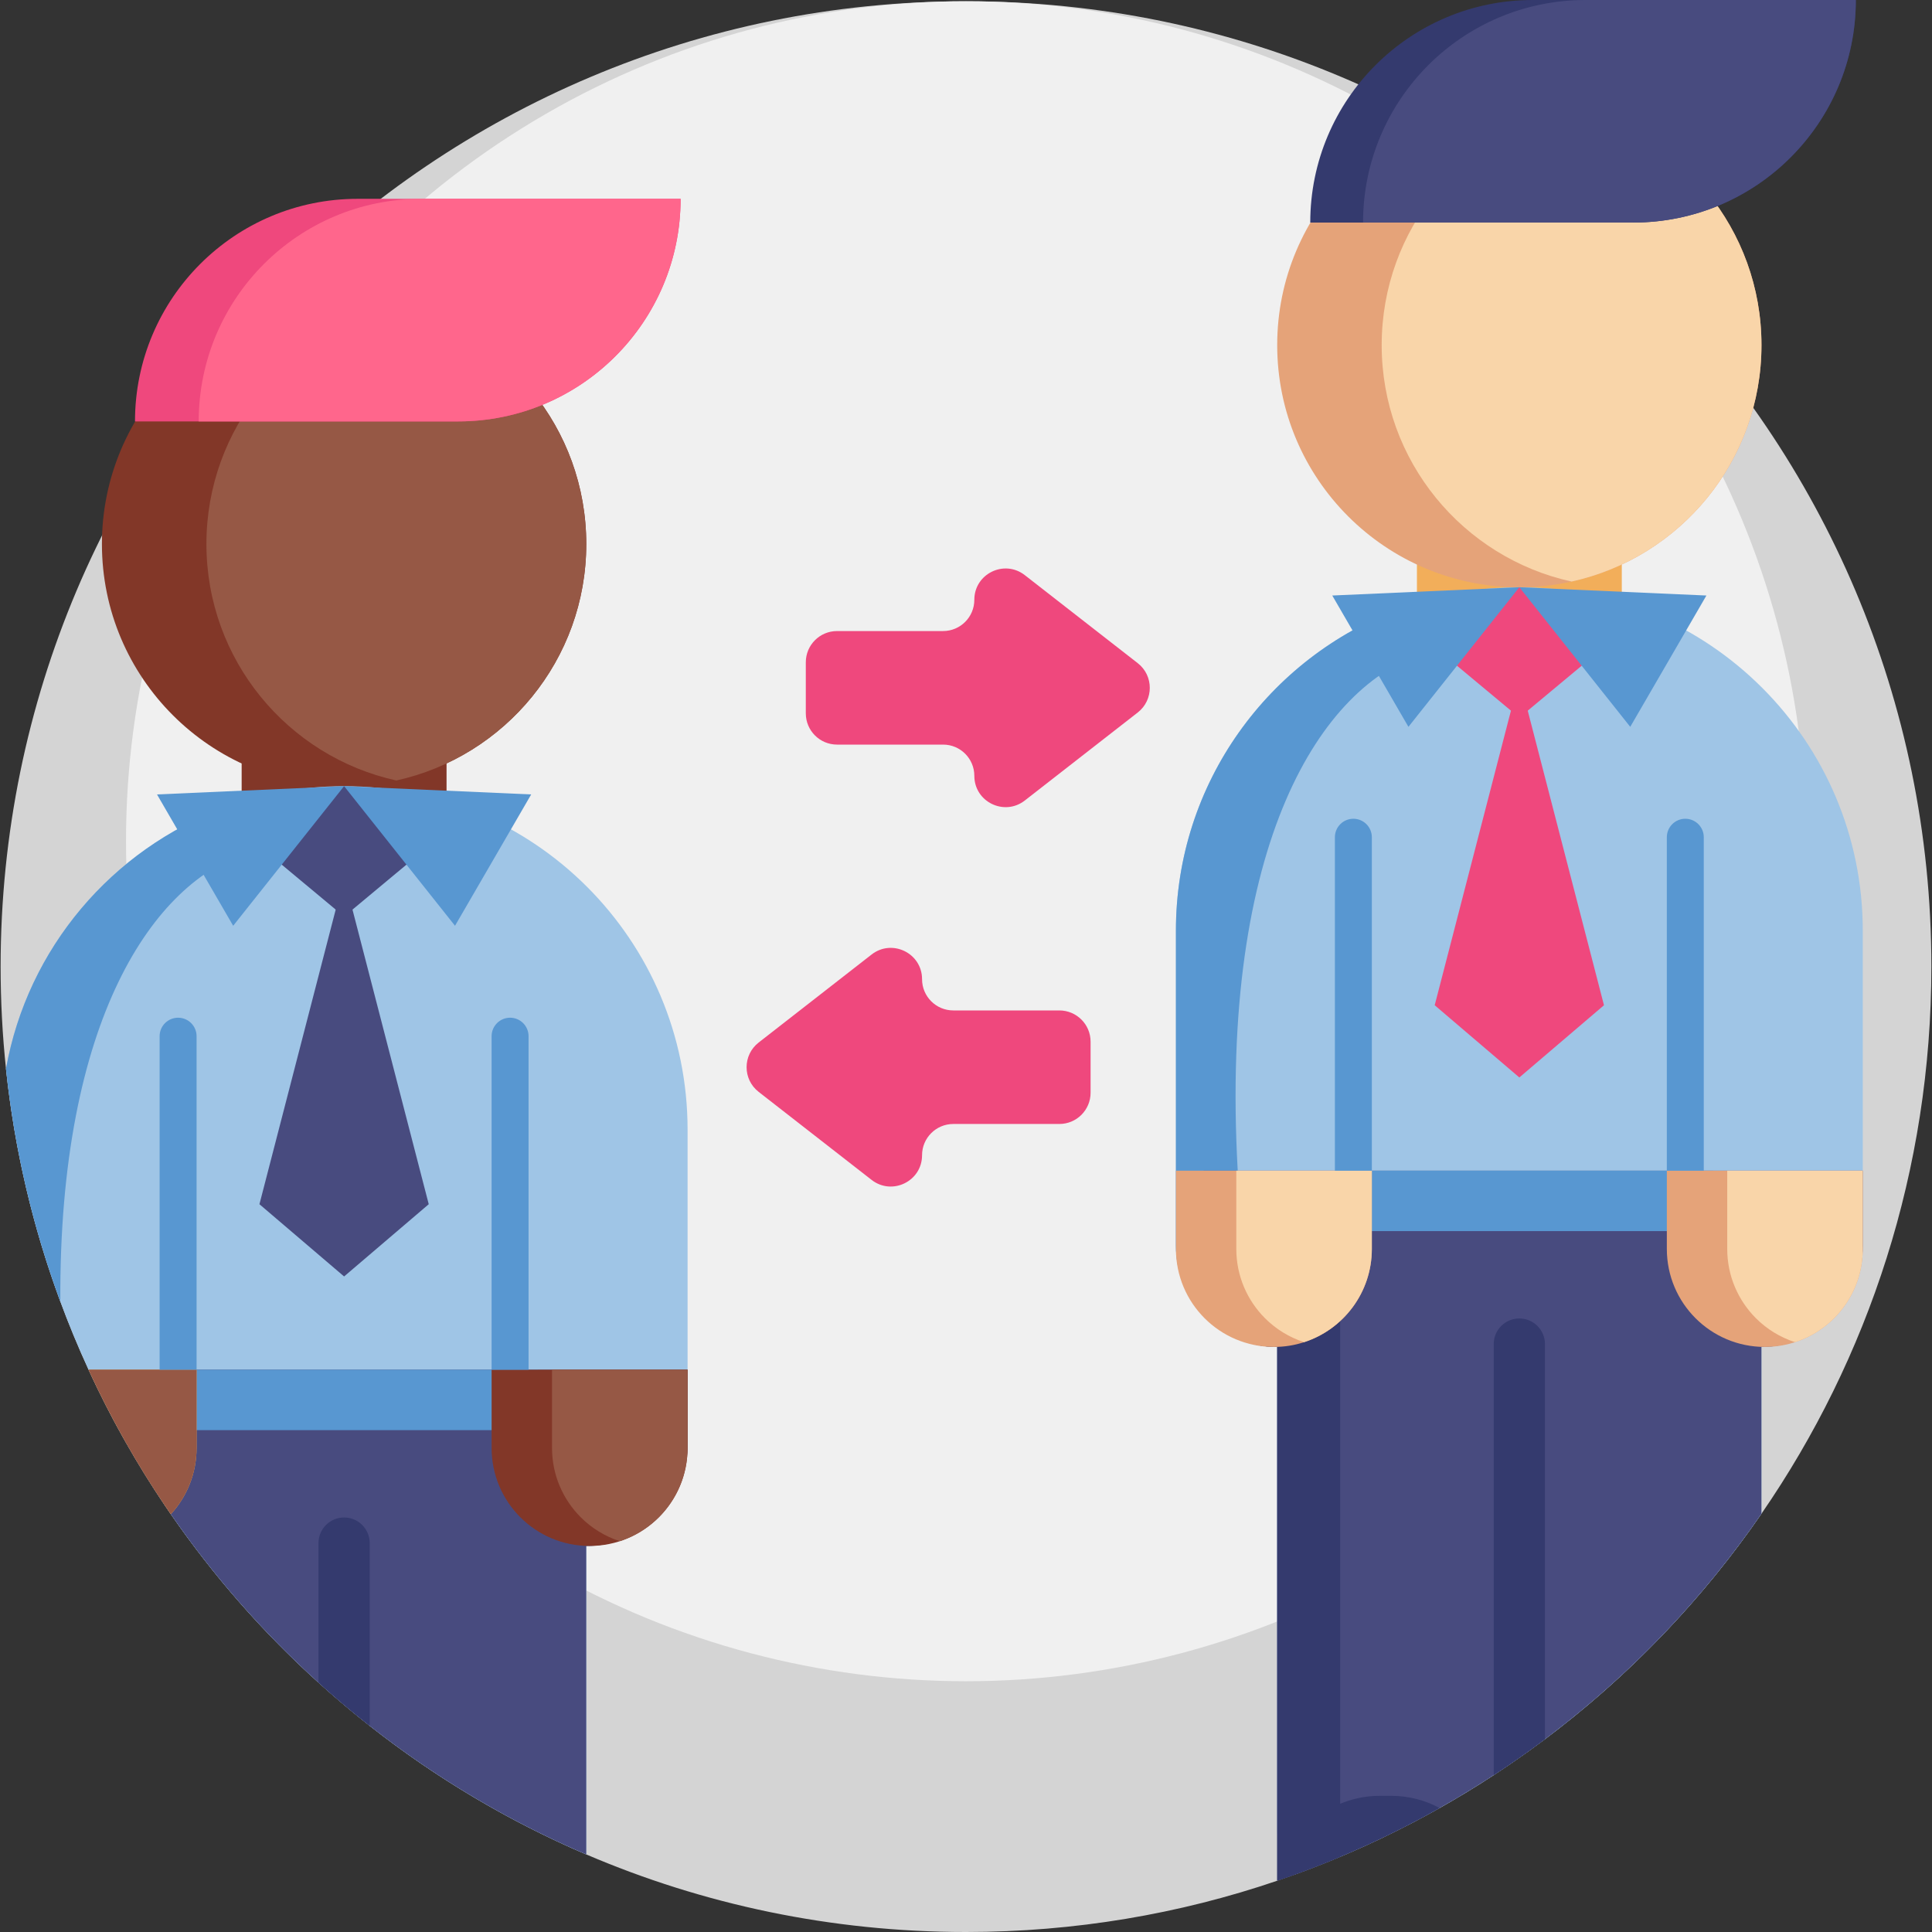 <?xml version="1.0" encoding="iso-8859-1"?>
<!-- Generator: Adobe Illustrator 19.0.0, SVG Export Plug-In . SVG Version: 6.00 Build 0)  -->
<svg version="1.1" id="Capa_1" xmlns="http://www.w3.org/2000/svg" xmlns:xlink="http://www.w3.org/1999/xlink" x="0px" y="0px"
	 viewBox="0 0 512 512" style="enable-background:new 0 0 512 512;" xml:space="preserve">
<rect x="0" y="0" width="512" height="512" fill="#333333" stroke="none"/>
<path style="fill:#D4D4D4;" d="M511.833,256.167c0,53.829-16.624,103.785-45.037,145c-15.768,22.889-35.169,43.084-57.369,59.74
	c-4.417,3.31-8.949,6.485-13.575,9.513c-4.678,3.06-9.461,5.962-14.337,8.719c-8.5,4.793-17.292,9.126-26.356,12.927
	c-3.978,1.681-8.02,3.258-12.102,4.741c-1.378,0.501-2.757,0.982-4.146,1.451l-0.439,0.157C312.597,507.228,284.862,512,256,512
	c-35.733,0-69.754-7.32-100.642-20.561c-20.675-8.855-39.941-20.352-57.38-34.083c-4.657-3.655-9.189-7.477-13.575-11.455
	c-14.703-13.282-27.839-28.267-39.127-44.63c-0.533-0.762-1.055-1.535-1.577-2.308c-3.759-5.566-7.299-11.298-10.62-17.177
	c-3.446-6.109-6.662-12.384-9.607-18.796c-2.715-5.91-5.221-11.935-7.487-18.086c-7.236-19.537-12.144-40.213-14.4-61.661
	c-0.94-8.897-1.42-17.929-1.42-27.077C0.167,114.874,114.707,0.334,256,0.334S511.833,114.874,511.833,256.167z"/>
<circle style="fill:#F0F0F0;" cx="256" cy="222.94" r="222.606"/>
<g>
	<rect x="64.042" y="185.474" style="fill:#823728;" width="54.299" height="41.069"/>
	<path style="fill:#823728;" d="M155.366,144.162c0,30.69-21.542,56.346-50.331,62.674c-4.459,0.982-9.095,1.504-13.846,1.504
		c-35.441,0-64.178-28.737-64.178-64.178s28.737-64.167,64.178-64.167c4.751,0,9.388,0.522,13.846,1.504
		C133.824,87.827,155.366,113.473,155.366,144.162z"/>
</g>
<path style="fill:#965845;" d="M155.366,144.162c0,30.69-21.542,56.346-50.331,62.674c-28.789-6.328-50.331-31.984-50.331-62.674
	s21.542-56.335,50.331-62.663C133.824,87.827,155.366,113.473,155.366,144.162z"/>
<path style="fill:#9FC5E6;" d="M182.216,299.366v83.475c0,14.838-12.019,26.857-26.847,26.857h-0.01v81.741
	C97.07,466.472,49.924,420.474,23.474,362.99c-11.372-24.706-18.921-51.553-21.887-79.747c5.712-31.974,28.121-58.152,57.891-69.221
	c9.878-3.676,20.561-5.681,31.713-5.681C141.46,208.342,182.216,249.087,182.216,299.366z"/>
<path style="fill:#5897D1;" d="M65.974,225.853c-25.197,7.748-50.394,44.285-49.987,119.051
	c-7.236-19.537-12.144-40.213-14.4-61.661c5.712-31.974,28.121-58.152,57.891-69.221L65.974,225.853z"/>
<path style="fill:#484B7F;" d="M182.216,362.99v19.851c0,14.838-12.019,26.857-26.847,26.857h-0.01v81.741
	C97.07,466.472,49.924,420.474,23.474,362.99H182.216z"/>
<path style="fill:#343A6E;" d="M43.7,381.786v17.177c-3.759-5.566-7.299-11.298-10.62-17.177H43.7z"/>
<rect x="42.301" y="362.99" style="fill:#5897D1;" width="100.245" height="16.011"/>
<path style="fill:#F2AE5A;" d="M52.096,362.99v20.738c0,6.767-2.579,12.927-6.819,17.543c-0.533-0.762-1.055-1.535-1.577-2.308
	c-3.759-5.566-7.299-11.298-10.62-17.177c-3.446-6.109-6.662-12.384-9.607-18.796L52.096,362.99L52.096,362.99z"/>
<path style="fill:#965845;" d="M52.096,362.99v20.738c0,6.767-2.579,12.927-6.819,17.543c-0.533-0.762-1.055-1.535-1.577-2.308
	c-3.759-5.566-7.299-11.298-10.62-17.177c-3.446-6.109-6.662-12.384-9.607-18.796L52.096,362.99L52.096,362.99z"/>
<path style="fill:#823728;" d="M130.282,362.988h51.93v20.742c0,14.34-11.625,25.964-25.964,25.964l0,0
	c-14.34,0-25.964-11.625-25.964-25.964v-20.742H130.282z"/>
<path style="fill:#965845;" d="M182.213,362.988v20.738c0,11.549-7.529,21.333-17.95,24.706c-3.947-1.274-7.487-3.467-10.359-6.338
	c-4.699-4.699-7.612-11.194-7.612-18.368v-20.738L182.213,362.988L182.213,362.988z"/>
<polygon style="fill:#484B7F;" points="91.188,242.903 119.19,219.583 91.188,208.34 63.186,219.583 "/>
<g>
	<polygon style="fill:#5897D1;" points="91.188,208.34 61.794,245.341 41.606,210.533 	"/>
	<polygon style="fill:#5897D1;" points="91.188,208.34 120.583,245.341 140.771,210.533 	"/>
</g>
<polygon style="fill:#484B7F;" points="91.188,338.275 113.621,319.131 91.188,232.461 68.755,319.131 "/>
<g>
	<path style="fill:#5897D1;" d="M47.198,269.705L47.198,269.705c2.705,0,4.896,2.192,4.896,4.896v88.387h-9.793v-88.387
		C42.301,271.897,44.493,269.705,47.198,269.705z"/>
	<path style="fill:#5897D1;" d="M135.178,269.705L135.178,269.705c2.705,0,4.896,2.192,4.896,4.896v88.387h-9.793v-88.387
		C130.282,271.897,132.474,269.705,135.178,269.705z"/>
</g>
<path style="fill:#343A6E;" d="M97.979,408.936v48.42c-4.657-3.655-9.189-7.477-13.575-11.455v-36.965
	c0-3.749,3.039-6.787,6.787-6.787S97.979,405.187,97.979,408.936z"/>
<path style="fill:#EF487D;" d="M180.367,52.691c0,32.58-26.408,58.988-58.988,58.988H35.775c0-32.58,26.408-58.988,58.988-58.988
	C94.763,52.691,180.367,52.691,180.367,52.691z"/>
<path style="fill:#FF668C;" d="M180.367,52.691c0,32.58-26.408,58.988-58.988,58.988H52.66c0-32.58,26.408-58.988,58.988-58.988
	C111.648,52.691,180.367,52.691,180.367,52.691z"/>
<rect x="375.5" y="132.762" style="fill:#F2AE5A;" width="54.291" height="41.069"/>
<path style="fill:#E5A379;" d="M466.808,91.457c0,30.685-21.539,56.338-50.324,62.664c-4.458,0.982-9.094,1.504-13.844,1.504
	c-35.435,0-64.168-28.733-64.168-64.168s28.733-64.158,64.168-64.158c4.75,0,9.386,0.522,13.844,1.504
	C445.269,35.13,466.808,60.772,466.808,91.457z"/>
<path style="fill:#F9D5A9;" d="M466.808,91.457c0,30.685-21.539,56.338-50.324,62.664c-28.785-6.327-50.324-31.979-50.324-62.664
	c0-30.684,21.539-56.327,50.324-62.654C445.269,35.13,466.808,60.772,466.808,91.457z"/>
<path style="fill:#9FC5E6;" d="M493.653,246.633v83.464c0,14.838-12.019,26.857-26.847,26.857h-0.01v44.212
	c-30.011,43.554-73.158,77.335-123.74,95.64c-2.861-3.247-4.584-7.497-4.584-12.165V356.955c-6.673,0-12.781-2.443-17.48-6.474
	c-0.71-0.606-1.389-1.263-2.036-1.942c-4.542-4.814-7.33-11.288-7.33-18.441v-83.464c0-39.116,24.675-72.458,59.311-85.333
	c9.868-3.676,20.55-5.681,31.702-5.681C452.897,155.62,493.653,196.365,493.653,246.633z"/>
<path style="fill:#5897D1;" d="M328.011,310.25c1.096,19.586-1.827,32.303-7.016,40.227c-0.71-0.606-1.389-1.263-2.036-1.942
	c-4.541-4.813-7.329-11.286-7.329-18.438v-83.462c0-39.121,24.671-72.458,59.303-85.331l6.494,11.829
	C350.281,181.486,323.136,223.248,328.011,310.25z"/>
<path style="fill:#484B7F;" d="M493.653,310.247v19.851c0,14.838-12.019,26.857-26.847,26.857h-0.01v44.212
	c-30.909,44.86-75.768,79.36-128.324,97.248v-141.46c-7.685,0-14.629-3.237-19.516-8.416v-38.291H493.653z"/>
<path style="fill:#343A6E;" d="M355.159,329.043v163.023c-3.978,1.681-8.02,3.258-12.102,4.741
	c-1.378,0.501-2.757,0.982-4.146,1.451l-0.439,0.157v-141.46c-7.685,0-14.629-3.237-19.516-8.416v-19.496H355.159z"/>
<rect x="353.76" y="310.247" style="fill:#5897D1;" width="100.234" height="16.009"/>
<path style="fill:#E5A379;" d="M363.551,310.25v20.735c0,11.547-7.528,21.33-17.947,24.703c-2.517,0.825-5.21,1.263-8.008,1.263
	c-7.173,0-13.667-2.903-18.365-7.601c-4.698-4.698-7.601-11.192-7.601-18.365v-20.735h51.921V310.25z"/>
<path style="fill:#F9D5A9;" d="M363.551,310.25v20.735c0,11.547-7.528,21.33-17.947,24.703c-3.946-1.274-7.486-3.467-10.358-6.337
	c-4.698-4.698-7.611-11.192-7.611-18.365v-20.735h35.916V310.25z"/>
<path style="fill:#E5A379;" d="M441.728,310.25h51.923v20.739c0,14.338-11.623,25.961-25.961,25.961l0,0
	c-14.338,0-25.961-11.623-25.961-25.961V310.25z"/>
<path style="fill:#F9D5A9;" d="M493.651,310.25v20.735c0,11.547-7.528,21.33-17.947,24.703c-3.946-1.274-7.486-3.467-10.358-6.337
	c-4.698-4.698-7.611-11.192-7.611-18.365v-20.735h35.916V310.25z"/>
<polygon style="fill:#EF487D;" points="402.64,190.183 430.638,166.866 402.64,155.625 374.642,166.866 "/>
<g>
	<polygon style="fill:#5897D1;" points="402.64,155.625 373.25,192.619 353.065,157.818 	"/>
	<polygon style="fill:#5897D1;" points="402.64,155.625 432.031,192.619 452.216,157.818 	"/>
</g>
<polygon style="fill:#EF487D;" points="402.64,285.54 425.07,266.398 402.64,179.742 380.211,266.398 "/>
<g>
	<path style="fill:#5897D1;" d="M358.657,216.981L358.657,216.981c2.703,0,4.895,2.192,4.895,4.895v88.374h-9.791v-88.374
		C353.761,219.173,355.952,216.981,358.657,216.981z"/>
	<path style="fill:#5897D1;" d="M446.624,216.981L446.624,216.981c2.703,0,4.895,2.192,4.895,4.895v88.374h-9.791v-88.374
		C441.728,219.173,443.92,216.981,446.624,216.981z"/>
</g>
<g>
	<path style="fill:#343A6E;" d="M409.427,356.193v104.714c-4.417,3.31-8.949,6.485-13.575,9.513V356.193
		c0-3.749,3.039-6.787,6.787-6.787C406.388,349.405,409.427,352.444,409.427,356.193z"/>
	<path style="fill:#343A6E;" d="M381.515,479.139c-12.228,6.902-25.082,12.833-38.458,17.668c-1.378,0.501-2.757,0.982-4.146,1.451
		c2.287-12.708,13.408-22.346,26.774-22.346h2.955C373.297,475.912,377.683,477.081,381.515,479.139z"/>
	<path style="fill:#343A6E;" d="M491.815,0c0,32.569-26.408,58.977-58.988,58.977h-85.594C347.233,26.408,373.641,0,406.211,0
		H491.815z"/>
</g>
<path style="fill:#484B7F;" d="M491.815,0c0,32.569-26.408,58.977-58.988,58.977h-71.602C361.226,26.408,387.634,0,420.203,0
	H491.815z"/>
<g>
	<path style="fill:#EF487D;" d="M301.515,175.746l-29.934-23.328c-5.439-4.24-13.374-0.363-13.374,6.534l0,0
		c0,4.575-3.708,8.283-8.283,8.283H221.83c-4.575,0-8.283,3.708-8.283,8.283v13.524c0,4.575,3.708,8.283,8.283,8.283h28.095
		c4.575,0,8.283,3.708,8.283,8.283l0,0c0,6.896,7.935,10.772,13.374,6.534l29.934-23.328
		C305.77,185.496,305.77,179.061,301.515,175.746z"/>
	<path style="fill:#EF487D;" d="M201.046,289.356l29.934,23.328c5.439,4.24,13.374,0.363,13.374-6.534l0,0
		c0-4.575,3.708-8.283,8.283-8.283h28.095c4.575,0,8.283-3.708,8.283-8.283v-13.524c0-4.575-3.708-8.283-8.283-8.283h-28.095
		c-4.575,0-8.283-3.708-8.283-8.283l0,0c0-6.896-7.935-10.772-13.374-6.534l-29.934,23.328
		C196.791,279.607,196.791,286.04,201.046,289.356z"/>
</g>
<g>
</g>
<g>
</g>
<g>
</g>
<g>
</g>
<g>
</g>
<g>
</g>
<g>
</g>
<g>
</g>
<g>
</g>
<g>
</g>
<g>
</g>
<g>
</g>
<g>
</g>
<g>
</g>
<g>
</g>
</svg>
